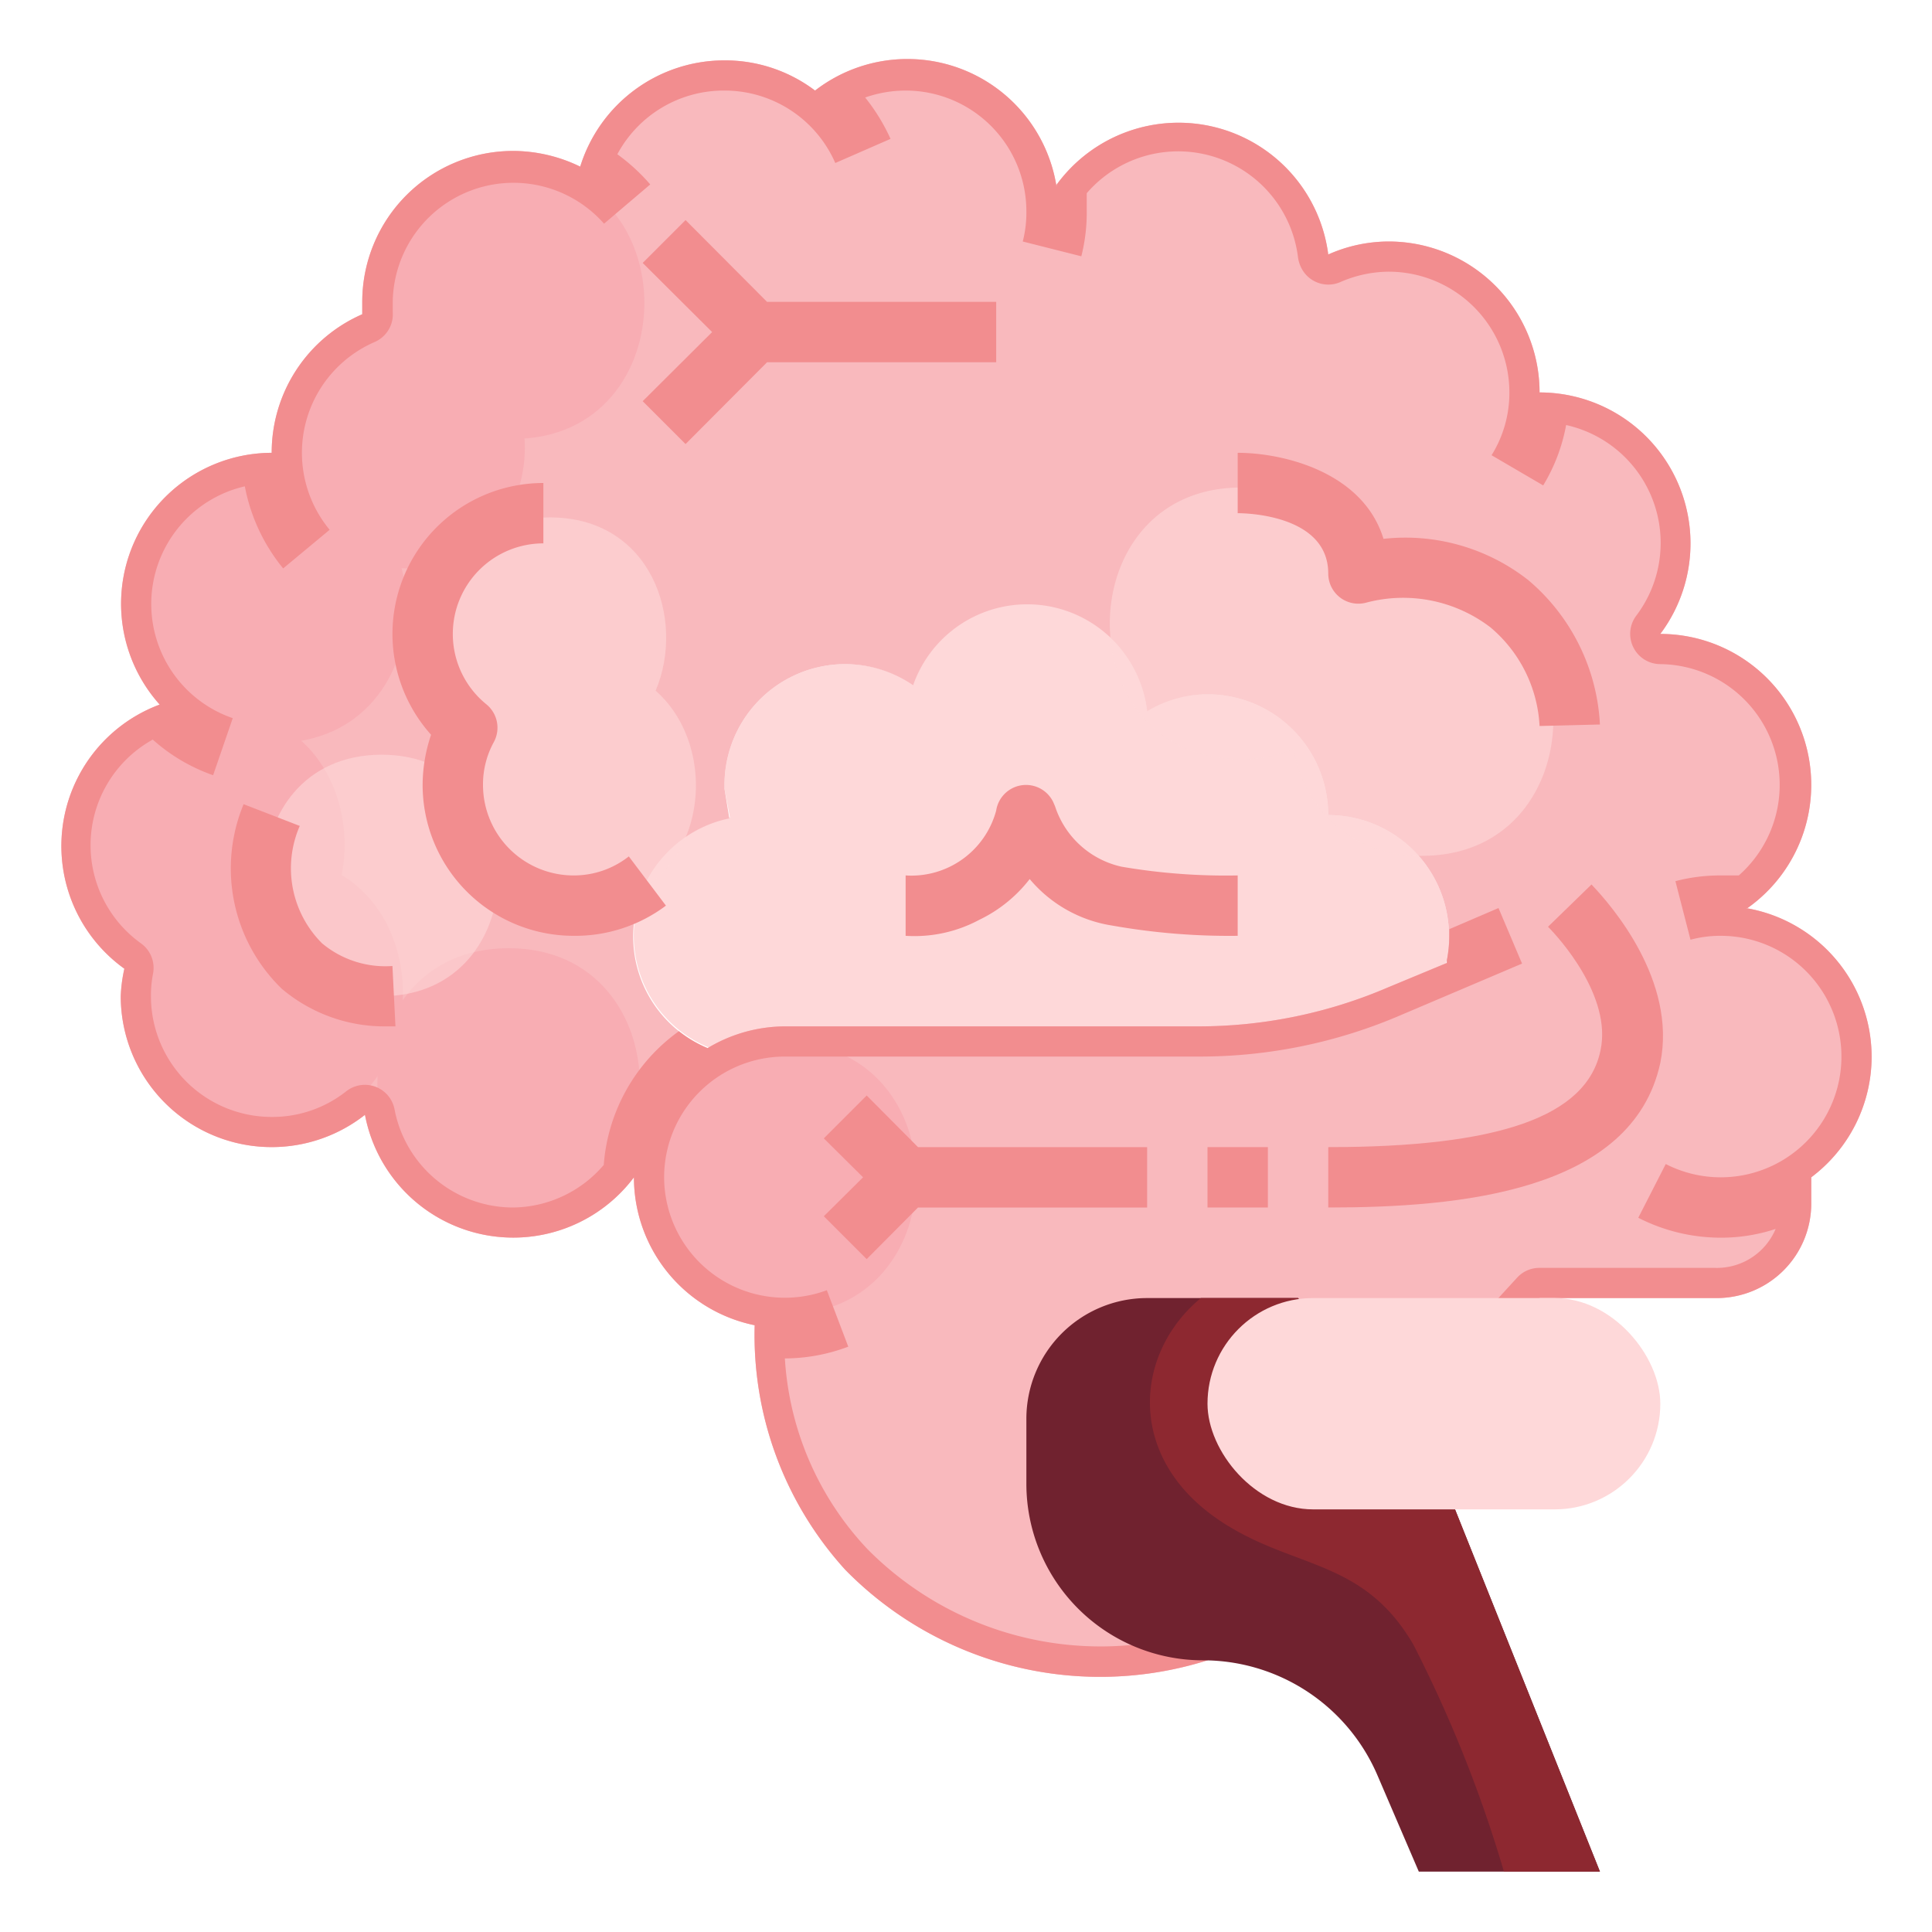 <svg height="512" viewBox="0 0 64 64" width="512" xmlns="http://www.w3.org/2000/svg"><g id="Artboard_28" data-name="Artboard 28"><path d="m47.92 31.81a4.28 4.28 0 0 0 .08-.81 4 4 0 0 0 -4-4 4 4 0 0 0 -4-4 3.89 3.89 0 0 0 -2 .54 4 4 0 0 0 -7.75-.86 4 4 0 0 0 -2.25-.68 4 4 0 0 0 -4 4v.13l.18.95a4 4 0 0 0 -.72 7.61l24.54 1.31-.1-4.1z" fill="#fed8d9"/><path d="m62 35a5 5 0 0 0 -4.17-4.92h.06a5 5 0 0 0 -2.89-9.08 5 5 0 0 0 -4-8 5 5 0 0 0 -5-5 4.93 4.93 0 0 0 -2 .43 5 5 0 0 0 -9-2.31v.07a5 5 0 0 0 -8-3.19 4.94 4.94 0 0 0 -3-1 5 5 0 0 0 -4.78 3.52 5.1 5.1 0 0 0 -2.22-.52 5 5 0 0 0 -5 5v.41a5 5 0 0 0 -3 4.59 5 5 0 0 0 -3.71 8.34 5 5 0 0 0 -1.17 8.75 4.91 4.91 0 0 0 -.12.91 5 5 0 0 0 8.09 3.93 5 5 0 0 0 8.91 2.07 5 5 0 0 0 4 4.9 11.55 11.55 0 0 0 3 8.1 11.82 11.82 0 0 0 12 3l11-12h5.87a3.13 3.13 0 0 0 3.13-3.13v-.87a5 5 0 0 0 2-4zm-22.29-1h-13.71a5 5 0 0 0 -2.56.72 4 4 0 0 1 .72-7.61l-.16-.98v-.13a4 4 0 0 1 4-4 4 4 0 0 1 2.25.7 4 4 0 0 1 7.75.86 3.89 3.89 0 0 1 2-.56 4 4 0 0 1 4 4 4 4 0 0 1 4 4 4.28 4.28 0 0 1 -.08.81v.09l-1.92.8a15.91 15.91 0 0 1 -6.29 1.3z" fill="#f9b9bd"/><path d="m25.41 10-2.7-2.71-1.42 1.42 2.3 2.29-2.3 2.29 1.42 1.42 2.7-2.71h7.59v-2z" fill="#f28d8f"/><g fill="#f7a1aa" opacity=".5"><path d="m13.52 18.83c5.15 0 5.16-8 0-8s-5.15 8 0 8z"/><path d="m17 14.54c5.79 0 5.8-9 0-9s-5.8 9 0 9z"/><path d="m9.12 24.61c5.79 0 5.8-9 0-9s-5.8 9 0 9z"/><path d="m7.07 32.49c5.79 0 5.8-9 0-9s-5.81 9 0 9z"/><path d="m9 37.38c5.79 0 5.8-9 0-9s-5.8 9 0 9z"/><path d="m16.85 40.41c5.79 0 5.8-9 0-9s-5.8 9 0 9z"/></g><g opacity=".5"><path d="m26 43.54c5.8 0 5.81-9 0-9s-5.8 9 0 9z" fill="#f7a1aa"/></g><g fill="#f28d8f"><path d="m28.71 36.29-1.42 1.42 1.3 1.29-1.3 1.29 1.42 1.42 1.7-1.71h7.59v-2h-7.59z"/><path d="m40 38h2v2h-2z"/><path d="m52.72 29.3-1.44 1.4c.36.36 2.12 2.3 1.74 4.09-.45 2.21-3.4 3.21-9.02 3.21v2c4.28 0 10.07-.5 11-4.79.55-2.72-1.61-5.21-2.28-5.91z"/></g><g opacity=".6"><path d="m12.64 33c5.15 0 5.16-8 0-8s-5.15 8 0 8z" fill="#fed8d9"/></g><path d="m21.72 22.88c1-2.37-.15-5.74-3.5-5.74-4.09 0-4.92 5-2.53 7.11-1 2.36.15 5.73 3.51 5.73 4.08.02 4.92-4.98 2.52-7.1z" fill="#fed8d9" opacity=".6"/><path d="m19 31a5 5 0 0 1 -5-5 5.21 5.21 0 0 1 .28-1.66 5 5 0 0 1 3.72-8.34v2a3 3 0 0 0 -3 3 3 3 0 0 0 1.11 2.33 1 1 0 0 1 .25 1.25 2.91 2.91 0 0 0 -.36 1.42 3 3 0 0 0 3 3 2.94 2.94 0 0 0 1.83-.63l1.23 1.63a5 5 0 0 1 -3.06 1z" fill="#f28d8f"/><path d="m62 35a5 5 0 0 0 -4.17-4.92h.06a5 5 0 0 0 -2.89-9.08 5 5 0 0 0 -4-8 5 5 0 0 0 -5-5 4.93 4.93 0 0 0 -2 .43 5 5 0 0 0 -9-2.31v.07a5 5 0 0 0 -8-3.19 4.94 4.94 0 0 0 -3-1 5 5 0 0 0 -4.78 3.52 5.1 5.1 0 0 0 -2.22-.52 5 5 0 0 0 -5 5v.41a5 5 0 0 0 -3 4.59 5 5 0 0 0 -3.71 8.34 5 5 0 0 0 -1.17 8.75 4.91 4.91 0 0 0 -.12.91 5 5 0 0 0 8.09 3.93 5 5 0 0 0 8.91 2.07 5 5 0 0 0 4 4.9 11.55 11.55 0 0 0 3 8.1 11.82 11.82 0 0 0 12 3l11-12h5.87a3.13 3.13 0 0 0 3.13-3.13v-.87a5 5 0 0 0 2-4zm-5 4a4 4 0 0 1 -1.82-.44l-.91 1.78a6 6 0 0 0 2.73.66 5.74 5.74 0 0 0 1.82-.29 2.11 2.11 0 0 1 -2 1.29h-5.82a1 1 0 0 0 -.74.32l-10.81 11.8a10.86 10.86 0 0 1 -10.72-2.81 10.08 10.08 0 0 1 -2.73-6.31 6 6 0 0 0 2.1-.39l-.71-1.87a4 4 0 0 1 -5.39-3.74 4 4 0 0 1 4-4h13.71a16.83 16.83 0 0 0 6.71-1.38l4-1.7-.78-1.84-1.63.7v.22a4.28 4.28 0 0 1 -.08.81v.09l-1.93.8a15.91 15.91 0 0 1 -6.29 1.3h-13.71a5 5 0 0 0 -2.56.72 4 4 0 0 1 -.95-.56 6 6 0 0 0 -2.49 4.43 4 4 0 0 1 -3 1.41 4 4 0 0 1 -3.93-3.25 1 1 0 0 0 -1.6-.6 3.94 3.94 0 0 1 -2.47.85 4 4 0 0 1 -4-4 3.81 3.81 0 0 1 .07-.75 1 1 0 0 0 -.4-1 4 4 0 0 1 -1.67-3.25 4 4 0 0 1 2.06-3.5 5.92 5.92 0 0 0 2 1.18l.65-1.89a4 4 0 0 1 .4-7.68 6.08 6.08 0 0 0 1.27 2.72l1.54-1.28a4 4 0 0 1 1.49-6.22 1 1 0 0 0 .6-1c0-.11 0-.22 0-.33a4 4 0 0 1 7-2.59l1.53-1.3a6.34 6.34 0 0 0 -1.09-1 4 4 0 0 1 3.55-2.11 4 4 0 0 1 3.67 2.4l1.83-.8a6.37 6.37 0 0 0 -.84-1.37 4.06 4.06 0 0 1 1.34-.23 4 4 0 0 1 4 4 3.83 3.83 0 0 1 -.12 1l1.94.49a5.88 5.88 0 0 0 .18-1.49q0-.3 0-.6a4 4 0 0 1 7 2.14 1.12 1.12 0 0 0 .11.34 1 1 0 0 0 1.3.46 4.05 4.05 0 0 1 1.59-.34 4 4 0 0 1 4 4 3.9 3.9 0 0 1 -.59 2.08l1.71 1a5.89 5.89 0 0 0 .76-2 4 4 0 0 1 2.32 6.32 1 1 0 0 0 -.09 1.05 1 1 0 0 0 .89.55 4 4 0 0 1 2.6 7q-.3 0-.6 0a5.82 5.82 0 0 0 -1.5.19l.5 1.94a3.76 3.76 0 0 1 1-.13 4 4 0 0 1 0 8z" fill="#f28d8f"/><path d="m48.2 50 4.8 12h-6l-1.37-3.19a6.29 6.29 0 0 0 -5.78-3.81 5.85 5.85 0 0 1 -5.85-5.85v-2.15a4 4 0 0 1 4-4h5z" fill="#70222f"/><path d="m53 62-4.8-12-5.2-7h-3.22c-2.19 1.81-2.5 5.24.58 7.34 2.44 1.66 4.77 1.24 6.46 4.14a43.23 43.23 0 0 1 3 7.52z" fill="#8d2830"/><rect fill="#fed8d9" height="7" rx="3.5" width="15" x="40" y="43"/><path d="m12.81 34a5.27 5.27 0 0 1 -3.48-1.25 5.55 5.55 0 0 1 -1.26-6.11l1.86.72a3.51 3.51 0 0 0 .74 3.89 3.27 3.27 0 0 0 2.33.75l.1 2z" fill="#f28d8f"/><path d="m47.11 19.35a4.55 4.55 0 0 0 -1.75.34 4.15 4.15 0 0 0 -4.25-3.54c-5.79 0-5.8 9 0 9a4.55 4.55 0 0 0 1.75-.34 4.15 4.15 0 0 0 4.25 3.54c5.79 0 5.8-9 0-9z" fill="#fed8d9" opacity=".6"/><path d="m51 24.05a4.57 4.57 0 0 0 -1.63-3.27 4.76 4.76 0 0 0 -4.1-.82 1 1 0 0 1 -.87-.16 1 1 0 0 1 -.4-.8c0-2-2.88-2-3-2v-2c1.5 0 4.15.63 4.83 2.85a6.59 6.59 0 0 1 4.8 1.37 6.71 6.71 0 0 1 2.37 4.78z" fill="#f28d8f"/><path d="m41 31a22.17 22.17 0 0 1 -4.16-.34 4.45 4.45 0 0 1 -2.73-1.54 4.66 4.66 0 0 1 -1.67 1.35 4.54 4.54 0 0 1 -2.44.53v-2a2.91 2.91 0 0 0 3-2.15 1 1 0 0 1 1.89-.28l.06.14a3 3 0 0 0 2.2 2 20.45 20.45 0 0 0 3.85.29z" fill="#f28d8f"/></g></svg>
